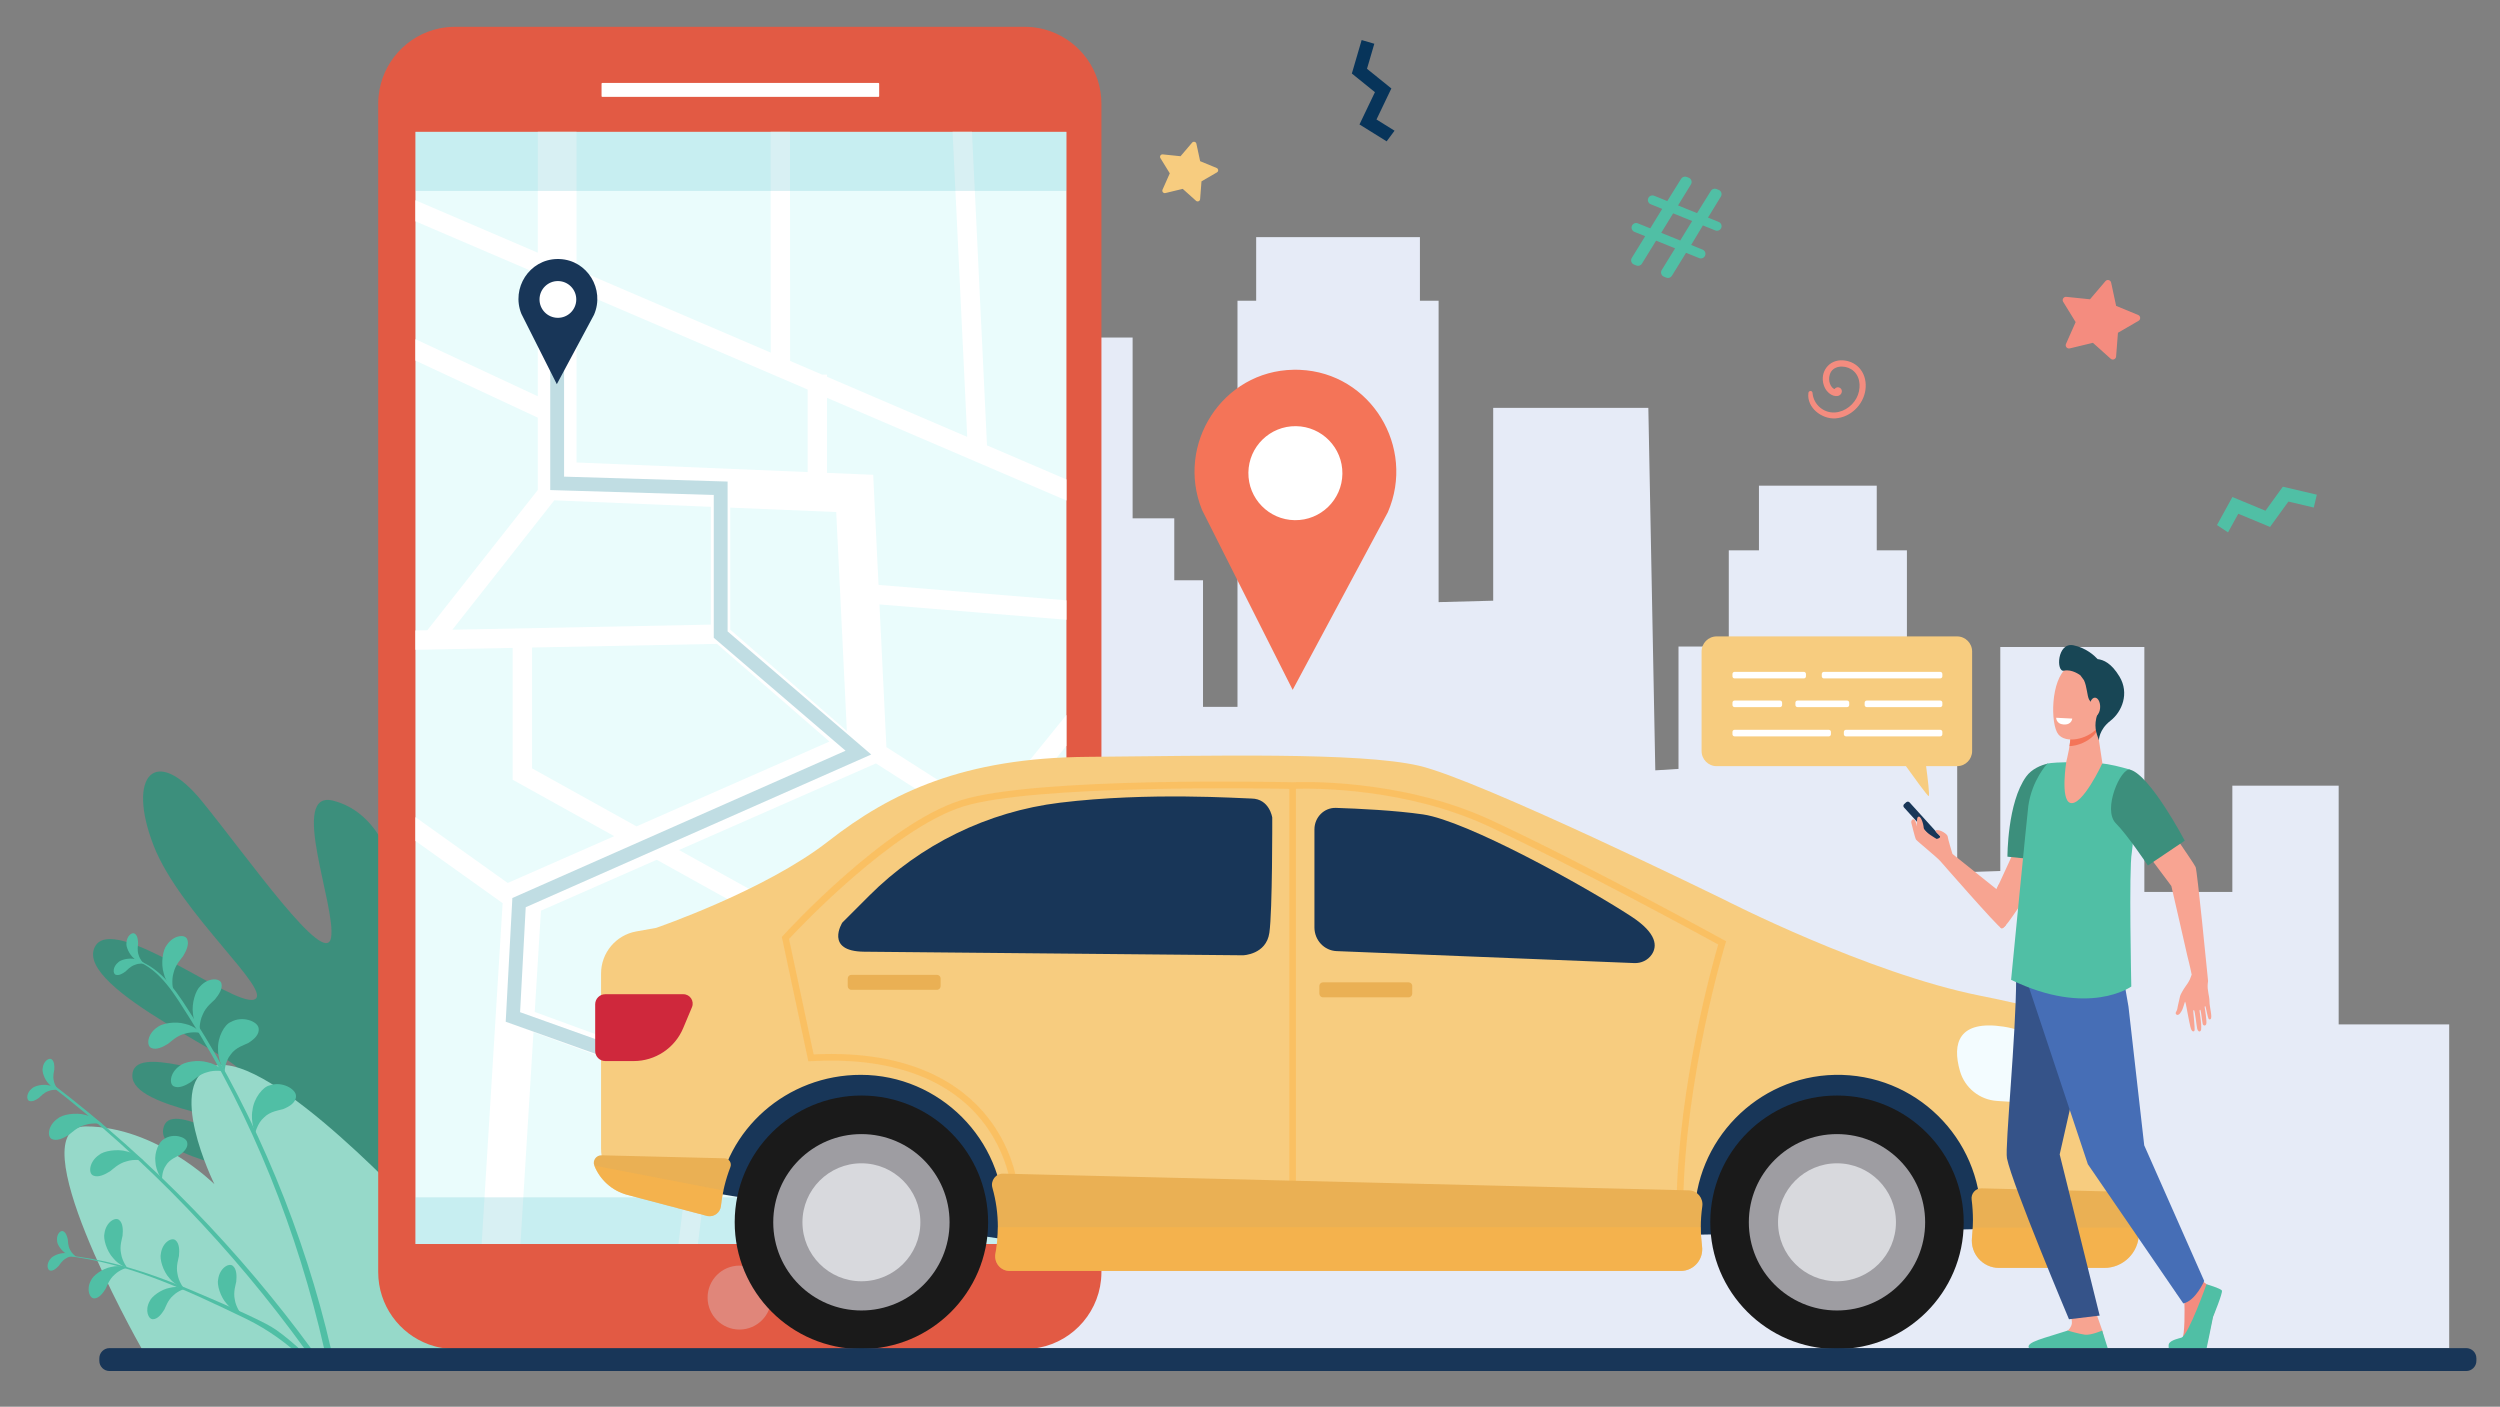 <?xml version="1.0" encoding="utf-8"?>
<!-- Generator: Adobe Illustrator 24.1.2, SVG Export Plug-In . SVG Version: 6.00 Build 0)  -->
<svg version="1.1" id="Layer_1" xmlns="http://www.w3.org/2000/svg" xmlns:xlink="http://www.w3.org/1999/xlink" x="0px" y="0px"
	 viewBox="0 0 3078 1732" style="enable-background:new 0 0 3078 1732;" xml:space="preserve">
<rect x="0" y="0" width="3078" height="1732" fill="#808080" stroke="none"/>
<style type="text/css">
	.st0{fill:#E6EBF7;}
	.st1{fill:#3C8F7C;}
	.st2{fill:#96D9C9;}
	.st3{fill:#50BFA5;}
	.st4{fill:#FFFFFF;}
	.st5{fill:#F48C7F;}
	.st6{fill:#F7CC7F;}
	.st7{fill:#07345A;}
	.st8{fill:#E25A44;}
	.st9{fill:#EAFCFC;}
	.st10{fill:#C0DDE3;}
	.st11{fill:#183658;}
	.st12{fill:#184655;}
	.st13{opacity:0.3;fill:#DAEEF7;}
	.st14{opacity:0.2;fill:#3CB4C5;}
	.st15{fill:#1A1A1A;}
	.st16{fill:#9E9DA2;}
	.st17{fill:#D8D9DD;}
	.st18{fill:#CF283C;}
	.st19{fill:#F3FCFF;}
	.st20{fill:#EAB054;}
	.st21{opacity:0.5;fill:#FEB546;}
	.st22{fill:#F7A491;}
	.st23{fill:#355389;}
	.st24{fill:#466EB6;}
	.st25{fill:#F8A492;}
	.st26{fill:#F47458;}
</style>
<polygon class="st0" points="3015.45,1659.79 3015.45,1261.26 2879.37,1261.26 2879.37,967.28 2748.46,967.28 2748.46,1098.18 
	2640.13,1098.18 2640.13,1056.03 2640.13,796.55 2462.76,796.55 2462.76,1072.35 2409.7,1074.12 2409.7,796.04 2347.79,796.04 
	2347.79,677.54 2310.65,677.54 2310.65,597.95 2165.62,597.95 2165.62,677.54 2128.48,677.54 2128.48,796.04 2066.58,796.04 
	2066.58,946.68 2038.01,948.45 2029.43,502.16 1838.42,502.16 1838.42,739.58 1771.21,741.35 1771.21,370.27 1748.21,370.27 
	1748.21,291.97 1546.59,291.97 1546.59,370.27 1523.59,370.27 1523.59,870.33 1481.15,870.33 1481.15,714.41 1445.77,714.41 
	1445.77,638.17 1394.48,638.17 1394.48,415.61 1320.2,415.61 1320.2,638.17 1268.91,638.17 1268.91,714.41 1233.53,714.41 
	1233.53,978.21 1208.77,978.21 1189.32,977.95 1189.32,672.32 665.79,677.32 665.79,1365.55 621.57,1365.55 621.57,1275.34 
	462.39,1275.34 462.39,1448.67 416.41,1448.67 416.41,1385 315.59,1385 315.59,1494.66 315.59,1514.12 214.78,1514.12 
	214.78,1659.79 "/>
<g>
	<path class="st1" d="M705.41,1651.04c0,0-66.32-382.68-93.14-422.2c-37.06-54.62-83.14,112.98-85.39,98.25
		c-21.23-139.11-16.78-314.56-116.05-341.14c-56.43-15.11,3.73,131.03-3.28,168.69s-100.88-96.78-158.7-167.91
		c-57.82-71.13-93.22-31.88-59.7,54.4c32.41,83.44,149.81,181.21,123.53,189.58s-173.64-107.87-195.85-65.03
		c-27.23,52.52,199.77,145.23,177,155.69c-22.78,10.46-130.91-38.71-130.91,3.13s149.43,52.29,145.54,70.38
		c-6.29,29.29-100.16-45.7-107.49-5.06c-7.5,41.57,127.42,44.72,122.71,77.24c-2.71,18.69-36.69-0.87-42.84,24.82
		c-14.02,58.57,198.59,140.65,198.59,140.65L705.41,1651.04z"/>
	<path class="st2" d="M811.21,1660.94c-26.98-35.1-186.36-231.44-282.84-262.78c-106.49-34.59-6.12,102.8-6.12,102.8
		s-188.91-207.28-258.24-188.59c-63.55,17.13,0,145.61,0,145.61s-71.57-71.14-158.37-71.14c-84.47,0,61.34,260.6,69.09,274.1H811.21
		z"/>
	<g>
		<path class="st3" d="M150.88,1521.49c-0.51,3.24-3.88,12.66-1.8,21.97c1.23,9.18,7.91,18.24,7.96,17.79
			c0.57-0.03-10.41-2.98-17.84-12.42c-7.95-8.67-12.34-23.82-10.58-30.36c1.87-13.79,13.3-20.49,18.01-16.46
			C151.48,1505.93,151.61,1514.32,150.88,1521.49z"/>
		<path class="st3" d="M220.32,1546.44c-0.51,3.24-3.88,12.67-1.8,21.97c1.23,9.18,7.91,18.24,7.96,17.79
			c0.57-0.03-10.41-2.98-17.84-12.42c-7.95-8.67-12.34-23.82-10.58-30.36c1.87-13.79,13.3-20.49,18.02-16.46
			C220.91,1530.87,221.04,1539.27,220.32,1546.44z"/>
		<path class="st3" d="M290.87,1577.99c-0.51,3.24-3.88,12.66-1.8,21.97c1.23,9.18,7.91,18.24,7.96,17.79
			c0.57-0.03-10.41-2.98-17.84-12.42c-7.95-8.67-12.34-23.82-10.58-30.36c1.87-13.79,13.3-20.49,18.02-16.46
			C291.46,1562.42,291.59,1570.82,290.87,1577.99z"/>
		<path class="st3" d="M130.15,1586.59c1.43-2.68,4.18-11.51,10.89-17.2c6.01-6.07,15.97-9.01,15.76-8.65
			c0.41,0.34-9.33-3.63-20.06-0.83c-10.68,1.94-22.34,10.64-24.68,16.45c-6.29,11.21-1.6,22.55,4.12,22.22
			C121.94,1598.39,126.7,1592.28,130.15,1586.59z"/>
		<path class="st3" d="M202.38,1612.24c1.43-2.68,4.18-11.51,10.89-17.2c6.01-6.07,15.97-9.01,15.76-8.65
			c0.41,0.34-9.33-3.63-20.06-0.83c-10.68,1.94-22.34,10.65-24.68,16.45c-6.29,11.21-1.6,22.55,4.12,22.22
			C194.16,1624.04,198.92,1617.93,202.38,1612.24z"/>
		<path class="st3" d="M83.49,1526.11c0.29,1.93,0.05,7.86,2.88,12.75c2.33,4.97,7.71,8.91,7.66,8.64c0.32-0.12-6.42,0.17-12.3-3.84
			c-6.04-3.48-11.21-11.27-11.38-15.29c-1.39-8.14,3.89-13.97,7.27-12.53C81.06,1517.2,82.63,1521.92,83.49,1526.11z"/>
		<path class="st3" d="M72.18,1558.68c1.25-1.49,4.14-6.67,9.1-9.36c4.58-3.02,11.22-3.54,11.03-3.34
			c0.21,0.27-5.38-3.52-12.48-3.18c-6.96-0.2-15.43,3.72-17.67,7.06c-5.43,6.2-3.97,13.95-0.34,14.5
			C65.46,1565.01,69.26,1561.8,72.18,1558.68z"/>
		<g>
			<g>
				<path class="st3" d="M232.59,1252.07c77.19,120.96,134.37,266.09,166.58,408.84h8.33c-32.07-139.76-91.92-286.08-168.98-406.9
					c-17.91-28.08-37.25-61.39-70.78-72.35c-0.65-0.21-0.89,0.78-0.27,1.01C198.1,1194.24,215.84,1225.81,232.59,1252.07z"/>
			</g>
			<g>
				<path class="st3" d="M383.53,1660.9c-86.25-117.69-194.93-232.22-319.61-326.82c-1.24-0.94-2.92,1.23-1.67,2.2
					c118.25,91.21,224.93,202.91,312.96,324.62H383.53z"/>
			</g>
			<path class="st3" d="M225.54,1177.05c-1.99,2.93-9.59,10.58-11.83,20.63c-3,9.53-0.63,21.46-0.38,21.04
				c0.57,0.24-8.8-7.71-11.73-20.36c-3.79-12.13-1.14-28.96,3.58-34.54c8.14-12.6,22.37-13.88,25.14-7.77
				C233.25,1162.12,229.53,1170.38,225.54,1177.05z"/>
			<path class="st3" d="M207.07,1285.02c2.88-2.05,10.35-9.83,20.32-12.27c9.44-3.2,21.37-1.06,20.96-0.79
				c0.25,0.57-7.86-8.68-20.52-11.37c-12.16-3.56-28.88-0.57-34.34,4.27c-12.4,8.42-13.39,22.72-7.25,25.37
				C192.35,1293.05,200.51,1289.16,207.07,1285.02z"/>
			<path class="st3" d="M234.94,1332.34c2.88-2.05,10.35-9.83,20.32-12.27c9.44-3.2,21.37-1.06,20.96-0.79
				c0.25,0.57-7.86-8.68-20.52-11.37c-12.16-3.56-28.88-0.57-34.34,4.27c-12.4,8.42-13.39,22.72-7.25,25.37
				C220.21,1340.38,228.37,1336.48,234.94,1332.34z"/>
			<path class="st3" d="M135.54,1442.1c2.88-2.05,10.35-9.83,20.32-12.27c9.44-3.2,21.37-1.06,20.96-0.79
				c0.25,0.57-7.86-8.68-20.52-11.37c-12.16-3.56-28.88-0.57-34.34,4.27c-12.4,8.42-13.39,22.72-7.25,25.37
				C120.82,1450.13,128.97,1446.24,135.54,1442.1z"/>
			<path class="st3" d="M84.76,1397.21c2.88-2.05,10.35-9.83,20.32-12.27c9.44-3.2,21.37-1.06,20.96-0.79
				c0.25,0.57-7.86-8.68-20.52-11.37c-12.16-3.56-28.88-0.57-34.34,4.27c-12.4,8.42-13.39,22.72-7.25,25.37
				C70.04,1405.25,78.19,1401.35,84.76,1397.21z"/>
			<path class="st3" d="M264.53,1230.6c-2.42,2.58-11.14,8.93-14.92,18.5c-4.46,8.94-4,21.09-3.68,20.72
				c0.53,0.32-7.48-9.01-8.38-21.97c-1.84-12.58,3.43-28.78,8.96-33.54c10.02-11.16,24.28-10.17,26.04-3.7
				C274.49,1217.08,269.52,1224.64,264.53,1230.6z"/>
			<path class="st3" d="M305.51,1284.26c-3.45,1.84-15.5,5.16-21.56,14.21c-6.86,8.05-7.73,21.82-7.27,21.54
				c0.65,0.59-8.59-13.28-8.19-28.13c-0.85-14.83,7.92-30.64,15.66-33.57c14.33-8.13,32.66-0.88,34.16,7.11
				C320.04,1273.47,312.69,1279.77,305.51,1284.26z"/>
			<path class="st3" d="M348.63,1365.54c-3.71,1.23-16.14,2.48-23.63,10.37c-8.11,6.78-11.28,20.2-10.78,20.01
				c0.54,0.69-6.24-14.54-3.36-29.11c1.64-14.77,12.95-28.87,21.07-30.45c15.49-5.6,32.34,4.64,32.48,12.77
				C364.77,1357.36,356.47,1362.33,348.63,1365.54z"/>
			<path class="st3" d="M221.01,1422.16c-2.7,1.69-12.31,5.08-16.73,12.79c-5.12,6.94-5.05,18.19-4.69,17.94
				c0.56,0.44-7.74-10.31-8.26-22.41c-1.54-12.02,4.71-25.38,10.84-28.2c11.19-7.43,26.51-2.58,28.19,3.83
				C232.23,1412.55,226.6,1418.1,221.01,1422.16z"/>
			<path class="st3" d="M154.57,1196.08c1.62-1.34,5.69-6.27,11.48-8.15c5.44-2.31,12.6-1.56,12.37-1.39
				c0.17,0.33-5.03-4.79-12.64-5.82c-7.35-1.57-17.11,0.93-20.13,4.03c-6.97,5.52-6.93,14.03-3.18,15.33
				C146.21,1201.48,150.87,1198.82,154.57,1196.08z"/>
			<path class="st3" d="M170.05,1161.54c-0.07,2.1-1.47,8.35,0.58,14.1c1.5,5.73,6.46,10.97,6.45,10.67
				c0.36-0.06-6.85-1.07-12.31-6.49c-5.73-4.88-9.71-14.16-9.1-18.46c0.11-8.91,6.84-14.07,10.16-11.88
				C169.2,1151.6,169.95,1156.93,170.05,1161.54z"/>
			<path class="st3" d="M48.19,1351.48c1.62-1.34,5.69-6.27,11.48-8.15c5.44-2.31,12.6-1.56,12.37-1.39
				c0.17,0.33-5.03-4.79-12.64-5.82c-7.35-1.57-17.11,0.93-20.13,4.03c-6.97,5.52-6.93,14.03-3.18,15.33
				C39.83,1356.88,44.48,1354.22,48.19,1351.48z"/>
			<path class="st3" d="M66.86,1316.65c-0.24,2.09-2.15,8.21-0.58,14.1c1.03,5.84,5.54,11.46,5.56,11.17
				c0.37-0.03-6.74-1.63-11.74-7.48c-5.31-5.33-8.52-14.91-7.57-19.15c0.83-8.87,7.97-13.46,11.09-11.01
				C66.83,1306.67,67.13,1312.04,66.86,1316.65z"/>
		</g>
		<path class="st3" d="M79.9,1545.37c22.25,2.01,44.23,6.11,65.83,11.78c39.4,10.35,77.31,25.65,114.6,41.91
			c18.33,7.99,36.79,15.88,54.78,24.64c8.41,4.1,16.87,8.21,24.62,13.46c10.44,7.08,26.74,21.26,28.72,23.49l-8.56,0.25
			c-5.85-4.77-27.33-22.91-57.15-37.27c-70.66-34.04-144.07-68.95-222.88-77.62C79.44,1545.97,79.49,1545.33,79.9,1545.37z"/>
	</g>
</g>
<path class="st2" d="M938.25,1653.18c20.92-17.93,33.57-36.94,30.33-55.85c-5.78-33.73-53.67-12.05-55.49-36.41
	c-3.17-42.38,179.64-32.47,173.6-86.81c-5.91-53.13-140.27,33.78-145.89-4.62c-3.47-23.71,199.68-21.7,203.81-75.61
	c4.13-53.91-146.99-1.75-176.77-17.59s286.42-111.78,254.77-182.27c-25.81-57.5-236.6,77-271.32,63.5
	c-34.72-13.5,133.72-127.32,185.79-231.47c53.85-107.71,9.83-161.94-75.39-76.28s-225.46,249.15-231.22,199.91
	c-5.76-49.24,90.03-231.32,12.21-217.69c-136.9,23.97-148.2,250.5-190.64,427.53c-4.49,18.75-50.29-201.96-105.81-135.43
	c-28.56,34.22,24.4,286.23,57.42,429.09H938.25z"/>
<ellipse transform="matrix(0.086 -0.996 0.996 0.086 887.778 2111.87)" class="st4" cx="1594.89" cy="572.09" rx="72.54" ry="72.54"/>
<path class="st5" d="M2226.5,483.84c-2.29,18.07,16.52,32.4,33.25,31.27c18.5-1.25,34.19-16.42,36.89-34.6
	c2.93-19.67-8.89-35.41-27.18-36.85c-17.8-1.4-29.19,14.44-24.05,30.43c3.69,11.46,14.15,15.74,19.42,12.58
	c4.11-2.47,3.86-8.68-1.11-9.78c-1.99-0.44-4.05,0.67-5.11,2.2c-4.35-1.73-8.5-9.66-5.69-18.22c3.59-10.93,17.42-11.56,26-6.46
	c10.93,6.49,12.65,20.47,8.64,31.61c-4.21,11.69-15.69,20.91-28.2,21.79c-14.16,1.01-26.63-9.85-27.76-23.96
	C2231.35,480.52,2226.91,480.6,2226.5,483.84z"/>
<path class="st5" d="M2543.65,423.39l11.88-26.81l-15.35-24.98c-1.75-2.85,0.53-6.46,3.85-6.12l29.17,3.01l19.02-22.32
	c2.17-2.54,6.31-1.5,7.01,1.77l6.15,28.67l27.11,11.19c3.09,1.27,3.37,5.54,0.48,7.21l-25.37,14.71l-2.26,29.24
	c-0.26,3.33-4.22,4.92-6.71,2.69l-21.83-19.58l-28.5,6.88C2545.04,429.73,2542.3,426.45,2543.65,423.39z"/>
<path class="st6" d="M1431.32,233.52l8.91-20.11l-11.52-18.74c-1.31-2.13,0.39-4.85,2.89-4.59l21.88,2.26l14.26-16.74
	c1.62-1.91,4.73-1.12,5.26,1.33l4.61,21.51l20.33,8.39c2.32,0.96,2.53,4.15,0.36,5.41l-19.03,11.03l-1.7,21.93
	c-0.19,2.5-3.17,3.69-5.03,2.02l-16.37-14.69l-21.38,5.16C1432.36,238.27,1430.3,235.81,1431.32,233.52z"/>
<polygon class="st3" points="2743.15,655.46 2755.76,632.54 2794.88,648.76 2817.46,617.53 2848.73,624.88 2852.45,609.06 
	2810.64,599.22 2789.24,628.82 2748.54,611.94 2729.56,646.43 "/>
<polygon class="st7" points="1716.96,160.93 1694.74,147.11 1713.04,108.91 1683.05,84.7 1692.06,53.87 1676.46,49.31 1664.4,90.53 
	1692.82,113.48 1673.79,153.22 1707.22,174.02 "/>
<path class="st3" d="M2009.08,317.52l16.44-26.71l-13.2-5.35c-2.89-1.17-4.28-4.46-3.11-7.35l0,0c1.17-2.89,4.46-4.28,7.35-3.11
	l15.23,6.17l14.7-23.98l-14.1-5.72c-2.89-1.17-4.28-4.46-3.11-7.35l0,0c1.17-2.89,4.46-4.28,7.35-3.11l16.13,6.54l17.07-27.46
	c1.45-2.33,4.37-3.28,6.92-2.25l2.46,1c3.23,1.31,4.51,5.21,2.69,8.18l-15.88,25.92l23.38,9.48l17.07-27.46
	c1.45-2.33,4.37-3.28,6.92-2.25l2.69,1.09c3.23,1.31,4.51,5.21,2.69,8.18l-15.88,25.92l13.2,5.35c2.89,1.17,4.28,4.46,3.11,7.35l0,0
	c-1.17,2.89-4.46,4.28-7.35,3.11l-15.23-6.17l-14.48,24.07l14.1,5.72c2.89,1.17,4.28,4.46,3.11,7.35l0,0
	c-1.17,2.89-4.46,4.28-7.35,3.11l-16.13-6.54l-17.44,28.32c-1.45,2.35-4.38,3.31-6.93,2.27l-2.88-1.17
	c-3.24-1.31-4.52-5.22-2.69-8.19l16.44-26.71l-23.38-9.48l-17.44,28.32c-1.44,2.35-4.37,3.31-6.93,2.27l-2.88-1.17
	C2008.53,324.4,2007.25,320.49,2009.08,317.52z M2068.66,296.12l14.7-23.98l-23.38-9.48l-14.7,23.98L2068.66,296.12z"/>
<g>
	<path class="st8" d="M1293.72,38.65L1293.72,38.65c-0.07-0.02-0.14-0.04-0.2-0.07c-1.9-0.68-3.83-1.29-5.78-1.86
		c-0.67-0.19-1.33-0.39-2-0.57c-0.71-0.19-1.42-0.35-2.13-0.52c-0.72-0.17-1.45-0.35-2.18-0.5c-0.69-0.15-1.38-0.28-2.08-0.42
		c-0.78-0.15-1.56-0.29-2.34-0.42c-0.67-0.11-1.33-0.21-2-0.31c-0.85-0.12-1.7-0.23-2.55-0.33c-0.62-0.07-1.24-0.15-1.86-0.21
		c-0.98-0.09-1.96-0.16-2.94-0.22c-0.52-0.03-1.03-0.08-1.55-0.1c-1.51-0.07-3.03-0.12-4.56-0.12H560.22
		c-1.63,0-3.25,0.04-4.87,0.12c-3.22,0.16-6.4,0.49-9.54,0.97c-1.57,0.24-3.12,0.52-4.66,0.83c-40.01,8.22-70.82,41.79-75.02,83.26
		c-0.32,3.19-0.49,6.43-0.49,9.7v1171v267.16c0,41.07,26,76.03,62.39,89.24l0,0c0.16,0.06,0.33,0.11,0.49,0.17
		c1.8,0.64,3.64,1.22,5.49,1.76c0.67,0.19,1.33,0.39,2.01,0.57c0.71,0.19,1.42,0.35,2.13,0.52c0.72,0.17,1.45,0.35,2.18,0.5
		c0.69,0.15,1.38,0.28,2.07,0.42c0.78,0.15,1.56,0.29,2.34,0.42c0.67,0.11,1.33,0.21,2,0.31c0.85,0.12,1.7,0.23,2.55,0.33
		c0.62,0.07,1.24,0.15,1.87,0.21c0.97,0.09,1.96,0.16,2.94,0.22c0.52,0.03,1.03,0.08,1.55,0.1c1.51,0.07,3.03,0.12,4.56,0.12h701.31
		c3.26,0,6.49-0.17,9.67-0.49c44.51-4.54,79.89-40.04,84.41-84.7c0.32-3.19,0.49-6.43,0.49-9.7v-1171V127.89
		C1356.1,86.82,1330.1,51.86,1293.72,38.65z"/>
	<g>
		<rect x="511.5" y="162.33" class="st9" width="801.48" height="1369.29"/>
		<path class="st4" d="M1312.98,739.13l-231.32-18.98l-6.59-135.58l-56.84-2.36v-92.39l294.76,126.43v-25.94l-97.78-41.94
			l-18.51-386.05h-23.87l18.01,375.59l-172.61-74.04v-2.64h-6.15L972.8,444.4l-0.18-282.08h-23.84l0.18,271.85L709.81,331.6V162.33
			h-47.68v148.82L511.5,246.54v25.94l150.63,64.61v150.83L511.5,417.61v26.31l150.63,70.31v89.06L526.14,775.92l-14.64,0.29v23.85
			l119.72-2.37v162.35l125.01,69.44l-131.15,57.65l-113.58-81.05v29.29l107.26,76.54l0.09-0.13l-25.84,419.82h47.77l16.05-260.85
			l201.51,73.66l-23.07,187.2h24.02l22.03-178.79l196.67,71.89l-34.43,106.9h25.05l31.79-98.71l212.55,77.69v-25.38l-205.24-75.02
			l58.1-180.43l-74.36-41.31c25.84-31.29,81.64-98.95,137.33-166.95c35.47-43.31,62.9-77.01,84.17-103.29v-37.96
			c-26.36,32.76-60.4,74.57-96.97,119.27l-124.64-79.66l-8.54-175.69l230.15,18.88V739.13z M1029.55,630.41l13.11,269.63
			L899.04,775.28V624.99L1029.55,630.41z M709.81,357.54L994.38,479.6v101.62l-284.57-11.81V357.54z M556.97,775.31l125.49-159.3
			l192.73,8v145.02L556.97,775.31z M655.07,946.01V797.22l227.7-4.5l138.46,120.27l-237.59,104.45L655.07,946.01z M1137.15,1241.1
			l-51.82,160.9l-426.96-156.07l7.67-124.71l142.52-62.66L1137.15,1241.1z M1200.8,1018.09c-43.75,53.4-90.04,109.62-130.51,158.59
			l-234.31-130.16l242.49-106.6L1200.8,1018.09z"/>
		<g>
			<g>
				<polygon class="st10" points="1090.31,1425.1 622.63,1257.97 630.82,1105.63 1041.05,924.29 878.79,785.21 878.79,609.42 
					677.46,603.36 677.46,443.17 694.49,443.17 694.49,586.84 895.82,592.89 895.82,777.38 1072.65,928.95 647.27,1116.98 
					640.32,1246.2 1096.04,1409.07 				"/>
			</g>
		</g>
		<path class="st11" d="M641.92,386.37l43.64,86.62l45.81-85.5c13.56-31.36-8.21-67.14-42.35-68.56c-0.51-0.02-1.01-0.03-1.52-0.04
			c-0.51-0.01-1.02-0.01-1.52,0C651.82,319.46,629.15,354.68,641.92,386.37z M664.25,368.39c0.16-12.5,10.42-22.5,22.91-22.34
			c12.5,0.16,22.5,10.42,22.34,22.91c-0.16,12.5-10.42,22.5-22.91,22.34C674.09,391.15,664.09,380.89,664.25,368.39z"/>
		<path class="st12" d="M1047.93,1338.48l43.64,86.62l45.81-85.5c13.56-31.36-8.21-67.14-42.35-68.56
			c-0.51-0.02-1.01-0.03-1.52-0.04s-1.02-0.01-1.52,0C1057.82,1271.57,1035.16,1306.79,1047.93,1338.48z M1070.25,1320.51
			c0.16-12.5,10.42-22.5,22.91-22.34c12.5,0.16,22.5,10.42,22.34,22.91c-0.16,12.5-10.42,22.5-22.91,22.34
			C1080.1,1343.26,1070.1,1333,1070.25,1320.51z"/>
	</g>
	<path class="st4" d="M1081.56,119.3H741.5c-0.48,0-0.87-0.39-0.87-0.87v-15.42c0-0.48,0.39-0.87,0.87-0.87h340.06
		c0.48,0,0.87,0.39,0.87,0.87v15.42C1082.43,118.91,1082.04,119.3,1081.56,119.3z"/>
	<path class="st13" d="M949.65,1597.59c0,21.74-17.56,39.36-39.23,39.36c-21.67,0-39.23-17.62-39.23-39.36
		c0-21.74,17.56-39.36,39.23-39.36C932.09,1558.22,949.65,1575.85,949.65,1597.59z"/>
	<rect x="511.5" y="1474.16" class="st14" width="798.76" height="57.45"/>
	<rect x="511.5" y="162.33" class="st14" width="801.48" height="72.67"/>
</g>
<g>
	<path class="st6" d="M2409.57,783.55h-296.05c-10.23,0-18.52,8.32-18.52,18.58v122.59c0,10.26,8.29,18.58,18.52,18.58h233.08
		c9.43,13.21,26.54,36.86,28.05,36.86c1.41,0-1.31-22.34-3.23-36.86h38.15c10.23,0,18.52-8.32,18.52-18.58V802.13
		C2428.08,791.87,2419.79,783.55,2409.57,783.55z"/>
	<path class="st4" d="M2220.88,835.28h-85.26c-1.45,0-2.62-1.17-2.62-2.62v-2.85c0-1.45,1.17-2.62,2.62-2.62h85.26
		c1.45,0,2.62,1.17,2.62,2.62v2.85C2223.51,834.11,2222.33,835.28,2220.88,835.28z"/>
	<path class="st4" d="M2191.51,870.61h-55.89c-1.45,0-2.62-1.17-2.62-2.62v-2.85c0-1.45,1.17-2.62,2.62-2.62h55.89
		c1.45,0,2.62,1.17,2.62,2.62v2.85C2194.13,869.44,2192.96,870.61,2191.51,870.61z"/>
	<path class="st4" d="M2274.13,870.61h-61.01c-1.45,0-2.62-1.17-2.62-2.62v-2.85c0-1.45,1.17-2.62,2.62-2.62h61.01
		c1.45,0,2.62,1.17,2.62,2.62v2.85C2276.75,869.44,2275.58,870.61,2274.13,870.61z"/>
	<path class="st4" d="M2388.81,870.61h-90.44c-1.45,0-2.62-1.17-2.62-2.62v-2.85c0-1.45,1.17-2.62,2.62-2.62h90.44
		c1.45,0,2.62,1.17,2.62,2.62v2.85C2391.43,869.44,2390.25,870.61,2388.81,870.61z"/>
	<path class="st4" d="M2388.81,835.28H2245.6c-1.45,0-2.62-1.17-2.62-2.62v-2.85c0-1.45,1.17-2.62,2.62-2.62h143.21
		c1.45,0,2.62,1.17,2.62,2.62v2.85C2391.43,834.11,2390.25,835.28,2388.81,835.28z"/>
	<path class="st4" d="M2251.62,906.62h-116c-1.45,0-2.62-1.17-2.62-2.62v-2.85c0-1.45,1.17-2.62,2.62-2.62h116
		c1.45,0,2.62,1.17,2.62,2.62v2.85C2254.24,905.44,2253.07,906.62,2251.62,906.62z"/>
	<path class="st4" d="M2388.81,906.62h-116.04c-1.45,0-2.62-1.17-2.62-2.62v-2.85c0-1.45,1.17-2.62,2.62-2.62h116.04
		c1.45,0,2.62,1.17,2.62,2.62v2.85C2391.43,905.44,2390.25,906.62,2388.81,906.62z"/>
</g>
<g>
	<path class="st11" d="M869.45,1467.24c0,0,378.48,62.81,383.02,60.08s53.55-214.2,53.55-214.2s-312.98-56.27-318.05-56.27
		c-5.07,0-73.14,54.46-74.05,58.09C913.01,1318.57,869.45,1467.24,869.45,1467.24z"/>
	<path class="st11" d="M2023.96,1520.97c9.08,0.91,467.43-8.91,467.43-8.91l-34.49-105.45c0,0-63.53-96.08-97.12-94.33
		c-33.58,1.75-233.3-30.63-267.77-6.73c-34.47,23.91-65.33,4.85-81.67,62.03c-16.34,57.18-29.08,63.58-16.36,98.05
		C2006.71,1500.09,2023.96,1520.97,2023.96,1520.97z"/>
	<g>
		
			<ellipse transform="matrix(2.158150e-03 -1 1 2.158150e-03 -446.603 2562.195)" class="st15" cx="1060.56" cy="1504.88" rx="156.06" ry="156.01"/>
		<ellipse class="st16" cx="1060.56" cy="1504.88" rx="108.54" ry="108.58"/>
		<ellipse class="st17" cx="1060.56" cy="1504.88" rx="72.59" ry="72.62"/>
	</g>
	<g>
		
			<ellipse transform="matrix(2.162046e-03 -1 1 2.162046e-03 751.936 3763.327)" class="st15" cx="2261.7" cy="1504.88" rx="156.06" ry="156.01"/>
		<ellipse class="st16" cx="2261.7" cy="1504.88" rx="108.54" ry="108.58"/>
		<ellipse class="st17" cx="2261.7" cy="1504.88" rx="72.59" ry="72.62"/>
	</g>
	<path class="st6" d="M2619.87,1356.36c-13.19-86.97-55.83-105.24-181.95-130.46c-139.17-27.83-315.86-118.6-315.86-118.6
		s-301.33-147.64-375.16-164.58c-73.82-16.94-255.35-12.1-407.83-10.89c-152.48,1.21-242.04,43.57-319.49,104.08
		c-77.45,60.51-211.78,106.5-211.78,106.5l-24.4,4.36c-25.09,4.48-43.37,26.31-43.37,51.8v215.82c0,24.44,16.46,45.81,40.09,52.05
		l88.19,23.3l0,0c7.18,1.24,13.86-3.87,14.65-11.12c9.66-88.29,85.98-155.39,177-155.28c96.78,0.12,176.15,79.64,176.09,176.42
		c-0.01,11-1.02,21.76-2.96,32.19c-2,10.78,6.28,20.71,17.24,20.71h811.65c15.77,0,28.02-13.86,25.93-29.49
		c-1.01-7.52-1.54-15.2-1.56-22.99c-0.29-95.59,77.01-174.84,172.59-176.81c99.07-2.04,180.03,77.66,180.03,176.27
		c0,6.53-0.36,12.97-1.05,19.32c-1.96,17.96,11.94,33.7,30.01,33.7h116.71c21.22,0,38.42-17.2,38.42-38.42v-113.05
		C2623.08,1386.18,2622.12,1371.19,2619.87,1356.36z"/>
	<path class="st18" d="M745.19,1224.08h96.13c8.23,0,13.81,8.39,10.63,15.98l-10.8,25.77c-10.29,24.56-34.33,40.55-60.96,40.55h-35
		c-6.85,0-12.4-5.55-12.4-12.4v-57.48C732.78,1229.63,738.34,1224.08,745.19,1224.08z"/>
	<path class="st19" d="M2466.97,1264.02c52.94,8.11,113.91,58.24,113.91,58.24c14.57,15.66,2.54,41.09-18.82,39.74l-103.22-6.52
		c-21.44-1.35-39.72-16.02-45.7-36.65l0,0C2403.1,1284.15,2411.64,1255.54,2466.97,1264.02z"/>
	<path class="st20" d="M740.6,1422.4c-6.62-0.16-11.31,6.49-8.87,12.64c6.9,17.4,21.71,31.07,40.64,36.08l98.82,26.1
		c8.05,1.39,15.53-4.33,16.42-12.45c1.83-16.73,5.82-32.77,11.66-47.89c1.98-5.12-1.75-10.64-7.24-10.78L740.6,1422.4z"/>
	<path class="st20" d="M2439.81,1463.08c-7.51-0.18-13.3,6.4-12.34,13.85c1.07,8.28,1.62,16.71,1.62,25.28
		c0,7.24-0.4,14.4-1.17,21.43c-2.18,19.93,13.25,37.4,33.3,37.4h129.51c23.55,0,42.63-19.09,42.63-42.63v-33.51
		c0-9.5-7.58-17.27-17.08-17.5L2439.81,1463.08z"/>
	<path class="st21" d="M2122.29,1157.27c-1.72-0.94-173.29-95.07-287.06-147.77c-112.64-52.17-238.39-46.64-243.81-46.37
		c-14.45-0.33-315.29-6.86-407.78,21.97c-93.17,29.04-214.52,161.33-219.63,166.94l-1.41,1.55l32.63,153.12l3.5-0.2
		c94.9-5.36,167.54,19.9,210.06,73.03c32.14,40.17,36.11,82.58,36.15,83.01l0.31,3.64l342.15,8.79v0.02l3.95,0.08l4.22,0.11v-0.03
		l476.75,9.3l0.06-4.1c2.38-154.93,51.36-316.72,51.86-318.34l0.97-3.18L2122.29,1157.27z M1252.62,1458.22
		c-1.65-11.49-8.86-47.85-37.19-83.43c-30.54-38.35-92.34-82.56-213.68-76.61l-30.3-142.16c14.05-15.1,128.83-136.38,214.61-163.11
		c85.82-26.75,364.56-22.38,401.32-21.68v495.6L1252.62,1458.22z M2064.27,1476.15l-468.72-9.14V971.15
		c22.05-0.64,134.63-1.3,236.24,45.76c105.4,48.82,260.63,133.34,283.67,145.93C2108.63,1186.21,2067.21,1333.38,2064.27,1476.15z"
		/>
	<path class="st21" d="M731.74,1435.04c6.9,17.4,21.71,31.07,40.64,36.08l98.82,26.1c8.05,1.39,15.53-4.33,16.42-12.45
		c0.71-6.46,1.74-12.81,3.08-19.05L731.74,1435.04z"/>
	<path class="st21" d="M2428.86,1511.38c-0.19,4.12-0.5,8.21-0.94,12.26c-2.18,19.93,13.25,37.4,33.3,37.4h129.51
		c23.55,0,42.63-19.09,42.63-42.63v-7.02H2428.86z"/>
	<path class="st20" d="M2094.02,1511.38c-0.03-8.84,0.61-17.54,1.84-26.05c1.49-10.23-6.14-19.5-16.47-19.75l-844.2-20.6
		c-9.21-0.23-15.85,8.56-13.34,17.43c4.38,15.46,6.72,31.75,6.71,48.54c-0.01,11.13-1.03,22.03-2.98,32.59
		c-2.04,11.04,6.29,21.26,17.51,21.26h826.11c16.21,0,28.46-14.33,26.34-30.4C2094.56,1526.86,2094.04,1519.18,2094.02,1511.38z"/>
	<path class="st21" d="M2094.02,1511.38c0-0.15,0.01-0.29,0.01-0.44h-865.46c-0.01,11.13-1.03,22.03-2.98,32.59
		c-2.04,11.04,6.29,21.26,17.51,21.26h826.11c16.21,0,28.46-14.33,26.34-30.4C2094.56,1526.86,2094.04,1519.18,2094.02,1511.38z"/>
	<path class="st20" d="M1153.56,1218.68h-105.32c-2.5,0-4.52-2.02-4.52-4.52v-9.42c0-2.5,2.02-4.52,4.52-4.52h105.32
		c2.5,0,4.52,2.02,4.52,4.52v9.42C1158.08,1216.66,1156.05,1218.68,1153.56,1218.68z"/>
	<path class="st20" d="M1734.22,1227.91H1628.9c-2.5,0-4.52-2.02-4.52-4.52v-9.42c0-2.5,2.02-4.52,4.52-4.52h105.32
		c2.5,0,4.52,2.02,4.52,4.52v9.42C1738.74,1225.88,1736.72,1227.91,1734.22,1227.91z"/>
	<path class="st11" d="M1063.85,1171.74l466.55,4.41c0,0,28.55-0.77,32.44-27.64c3.89-26.87,3.56-141.96,3.56-141.96
		s-3.39-23.11-25.52-23.4c-13.45-0.18-126.17-8.24-235.8,5.12c-89.43,10.89-172.16,51.74-234.89,114.48l-33.12,33.13
		C1037.08,1135.88,1014.74,1171.28,1063.85,1171.74z"/>
	<path class="st11" d="M1618.33,1021.16v120.67c0,15.68,12.03,28.55,27.24,29.17l366.6,14.74c8.42,0.34,16.66-3.46,21.48-10.57
		c6.58-9.7,7.34-25.65-25.51-47.04c-57.13-37.2-202.47-117.66-256.23-125.44c-34.22-4.96-79-7.11-107.03-8.02
		C1630.35,994.18,1618.33,1006.18,1618.33,1021.16z"/>
</g>
<g>
	<path class="st11" d="M2393.41,1039.12l-2.41,2.16c-1.24,1.11-3.1,1.06-4.16-0.1l-42.7-47.1c-1.06-1.17-0.92-3.02,0.32-4.13
		l2.41-2.16c1.24-1.11,3.1-1.07,4.16,0.1l42.7,47.1C2394.79,1036.16,2394.65,1038.01,2393.41,1039.12z"/>
	<path class="st22" d="M2538.17,1000.86c-5.71-4.66-49.84,14.78-49.28,21.54c0.56,6.77-30.8,72.34-30.8,72.34l-54.19-43.35
		l-0.02,0.01c-0.48-1.57-5.62-18.43-5.87-21.45c-0.26-3.16-9.42-8.7-13.67-7.88c-4.25,0.82,3.64,6.17,4.15,7.15
		c1.41,2.67-4.04,3.68-4.04,3.68s-15.66-8.62-15.99-13.69c-0.33-5.07-3.57-15.7-6.95-13.48c-1.75,1.15-1.73,8.69-1.18,12.26
		c-1-4.06-2.43-8.65-3.82-9.1c-2.53-0.83-3.79,2.4-3.33,3.99c0.46,1.59,4.55,18.83,5.79,20.77c1.21,1.9,26.5,22.34,30.14,26.77
		c0,0,70.09,80.4,75.08,82.5c4.38,1.85,19.99-25.86,34.74-44.25C2513.7,1080.28,2556.01,1015.41,2538.17,1000.86z"/>
	<path class="st5" d="M2679.6,1592.02c0,0,9.63,9.43,9.85,12.89c0.22,3.46,0.85,40.54-3.08,44s-15.48,5.92-11.77,9.81
		c2.81,2.94,24.4,2.31,38.7,1.52c4.18-0.23,9.42-33.67,11.07-38.58c2.4-7.14,8.25-23.22,6.06-28.19
		c-1.06-2.42-6.16-7.41-13.33-12.06c-7.55-4.89-14.77-15.78-14.77-15.78L2679.6,1592.02z"/>
	<path class="st22" d="M2579.83,1613.98c0,0,8.62,24.43,8.63,24.49c0.64,3.87,3.16,13.43,3.16,16.95c0,13.22-59.41-11.22-46.1-17.08
		c1.21-0.53,4.99-4.77,5.38-9.26c0.61-6.93-5-15.63-5-15.63L2579.83,1613.98z"/>
	<g>
		<path class="st23" d="M2486.62,1159.04c0,0-4.33,43.8-4.33,44.45c0,70.85-14,209.24-11.33,222.56
			c6.49,32.49,76.38,198.23,76.38,198.23l37.77-4.53l-49.22-198.43l18.11-79.87l25.63-157.88L2486.62,1159.04z"/>
		<path class="st24" d="M2613.4,1197.78l7.17,41.51l19.39,170.84l73.85,166.97c0,0-10.39,24.3-25.71,27.71l-117.54-171.43
			l-73.01-219.36l2.56-48.74L2613.4,1197.78z"/>
	</g>
	<path class="st1" d="M2471.56,1054.75l52.38,5.37c0,0,2.4-43.09,2.4-63.64c0-24.94-2.12-57.05-5.12-56.36
		c-8.42,1.94-19.77,6.61-26.52,15.92C2471.33,988.25,2471.56,1054.75,2471.56,1054.75z"/>
	<path class="st3" d="M2497.29,992.08c-1.1,7.6-21.23,214.29-21.23,214.29c95.37,46.22,148,8.23,148,8.23s-3.12-145.14,0.62-164.89
		c2.47-13.07,5.56-99.92-2.88-102.35c-10.83-3.12-23.25-6.44-36.79-7.85c-11.56-1.2-56.44-1.9-64.47,0.81
		C2520.53,940.32,2501.9,960.11,2497.29,992.08z"/>
	<path class="st3" d="M2716.64,1581.17c0,0-22.2,62.71-30.89,65.74c-2.31,0.8-13.38,2.84-15.47,7.76c-0.63,1.48,0,6.42,0,6.42h46.27
		c0,0,5.85-27.63,8.16-39.77c0,0,12.25-29.66,10.89-32.36C2734.24,1586.26,2716.64,1581.17,2716.64,1581.17z"/>
	<path class="st3" d="M2595,1659.79l-6.8-21.57c0,0-14.29,6.07-21.43,5.05c-7.14-1.01-21.09-5.05-21.09-5.05
		c-28.52,9.42-51.88,13.99-47.63,21.57l0,0H2595z"/>
	<g>
		<path class="st22" d="M2464.21,1142.93c-0.22-0.09-0.99-0.7-1.44-1.07c1.7-20.25,1.39-39.87-4.94-46.5
			c0.15-0.32,1.54-3.27,2.98-6.33c7.34,5.7,10.83,20.83,9.46,45.4c-0.09,1.69-0.58,2.98-0.97,5.09
			C2467.17,1141.85,2465.24,1143.36,2464.21,1142.93z"/>
	</g>
	<path class="st25" d="M2718.51,1208.56c0.06-0.44,0.07-0.89,0.02-1.33c-1.41-14.31-13.25-134.51-15.24-139.62
		c-1.8-4.61-54.92-80.84-54.92-80.84l-26.11,35.69l51.09,68.37c1.15,4.35,19.58,85.48,19.58,85.48s3.78,14.79,5.47,23.65
		c-0.77,2.13-1.53,4.15-2.2,5.8c-1.69,3.54-3.69,6.44-5.5,8.88c-2.28,3.07-6.06,9.78-6.52,11.58c-0.54,2.09-1.52,6.43-2.07,9.04
		c-0.55,2.62-1.31,5.67-1.44,7.09c-0.08,0.86-0.97,2.59-1.65,3.81c-1.02,1.81,0.72,3.96,2.69,3.3c1.86-0.62,3.3-3.03,4.19-4.53
		c2.51-4.24,3.85-11.98,4.48-11.57c0.63,0.41,2.83,13.54,3.18,15.03s2.99,16.74,4.48,19.52s3.46,2.32,3.99,0.58
		c0.45-1.5-1.65-22.84-1.65-22.84s-0.26-2.72,0.93-1.87c1.19,0.85,3.13,20.22,3.96,23.06c0.83,2.83,2.71,4.34,4.31,2.06
		c1.94-2.77-1.4-23.32-1.4-23.32s-0.37-2.58,0.73-2.34s2.48,16.75,3.33,18.18s3.02,1.94,4.05-0.44c1.21-2.8-1.93-21.12-1.93-21.12
		s0.16-1.46,0.84-0.97c0.69,0.48,2.86,14.47,4.28,15.77c1.19,1.09,2.18,0.03,2.18,0.03c2.6-1.78-1.39-15.09-1.35-21.71
		c0.04-6.62-3.02-14.05-2.11-21.93C2718.25,1210.54,2718.41,1209.32,2718.51,1208.56z"/>
	<path class="st1" d="M2689.87,1035.05l-45.38,30.57c0,0-25.57-38.19-39.3-51.78c-17.2-17.03,6.26-69.2,17.34-66.25
		C2647.32,954.19,2689.87,1035.05,2689.87,1035.05z"/>
	<path class="st22" d="M2581.67,894.83l6.79,44.89c0,0-24.79,53.44-39.58,48.81c-12.42-3.89-4.78-51.18-4.78-51.18
		s6.77-25.4,4.74-38.1C2546.8,886.54,2581.67,894.83,2581.67,894.83z"/>
	<path class="st26" d="M2548.83,899.24c-2.03-12.71,32.83-4.41,32.83-4.41l0.56,3.72c-1.02,2.49-2.27,4.62-3.78,6.26
		c-7.79,8.41-19.96,13.46-30.48,13.84C2549.02,911.8,2549.67,904.46,2548.83,899.24z"/>
	<g>
		<path class="st22" d="M2587.39,831.33c0.98-0.36,7.9,51.12-5.22,65.29c-13.12,14.17-38.68,18.8-47.85,7.64
			c-10.14-12.34-9.63-67.67,10.76-82.24C2565.48,807.45,2587.39,831.33,2587.39,831.33z"/>
		<path class="st12" d="M2552.85,794.48c15.77,3.23,25.98,12.89,29.73,17.01c7.16,0.85,16.89,4.82,26.93,21.51
			c12.35,20.52,3.23,43.26-11.15,54.42s-14.18,24.04-14.18,24.04l-2.27-6.66c-1.68-5.05-2.36-10.4-1.8-15.7
			c0.34-3.18,1.02-6.62,2.33-9.44c3.46-7.45-7.43-12.4-10.48-18.6c-2.35-4.77-2.46-15.69-6.17-23.58l-4.42-6.02
			c0,0-10.21-7.97-20.19-5.72C2531.19,827.98,2532.62,790.34,2552.85,794.48z"/>
		<path class="st22" d="M2572.62,870.22c-0.1,6.28,2.74,11.42,6.36,11.49c3.61,0.06,6.63-4.98,6.73-11.26
			c0.1-6.28-2.74-11.42-6.36-11.49C2575.74,858.9,2572.73,863.94,2572.62,870.22z"/>
	</g>
	<path class="st4" d="M2551.32,884.73l-19.77-1.03c0,0,0.07,7.56,8.75,8.26C2550.88,892.83,2551.32,884.73,2551.32,884.73z"/>
</g>
<g>
	<path class="st26" d="M1479.91,627.81l111.62,221.55l117.17-218.67c34.69-80.21-21-171.72-108.31-175.35
		c-1.29-0.05-2.59-0.09-3.89-0.11c-1.3-0.02-2.6-0.01-3.89,0.01C1505.22,456.68,1447.25,546.75,1479.91,627.81z M1537.01,581.84
		c0.4-31.96,26.64-57.55,58.6-57.15c31.96,0.4,57.55,26.64,57.15,58.6c-0.4,31.96-26.64,57.55-58.6,57.15
		C1562.19,640.04,1536.61,613.8,1537.01,581.84z"/>
</g>
<path class="st11" d="M3036.39,1688.01H134.84c-6.93,0-12.55-5.62-12.55-12.55v-3.12c0-6.93,5.62-12.55,12.55-12.55h2901.55
	c6.93,0,12.55,5.62,12.55,12.55v3.12C3048.94,1682.39,3043.32,1688.01,3036.39,1688.01z"/>
</svg>
